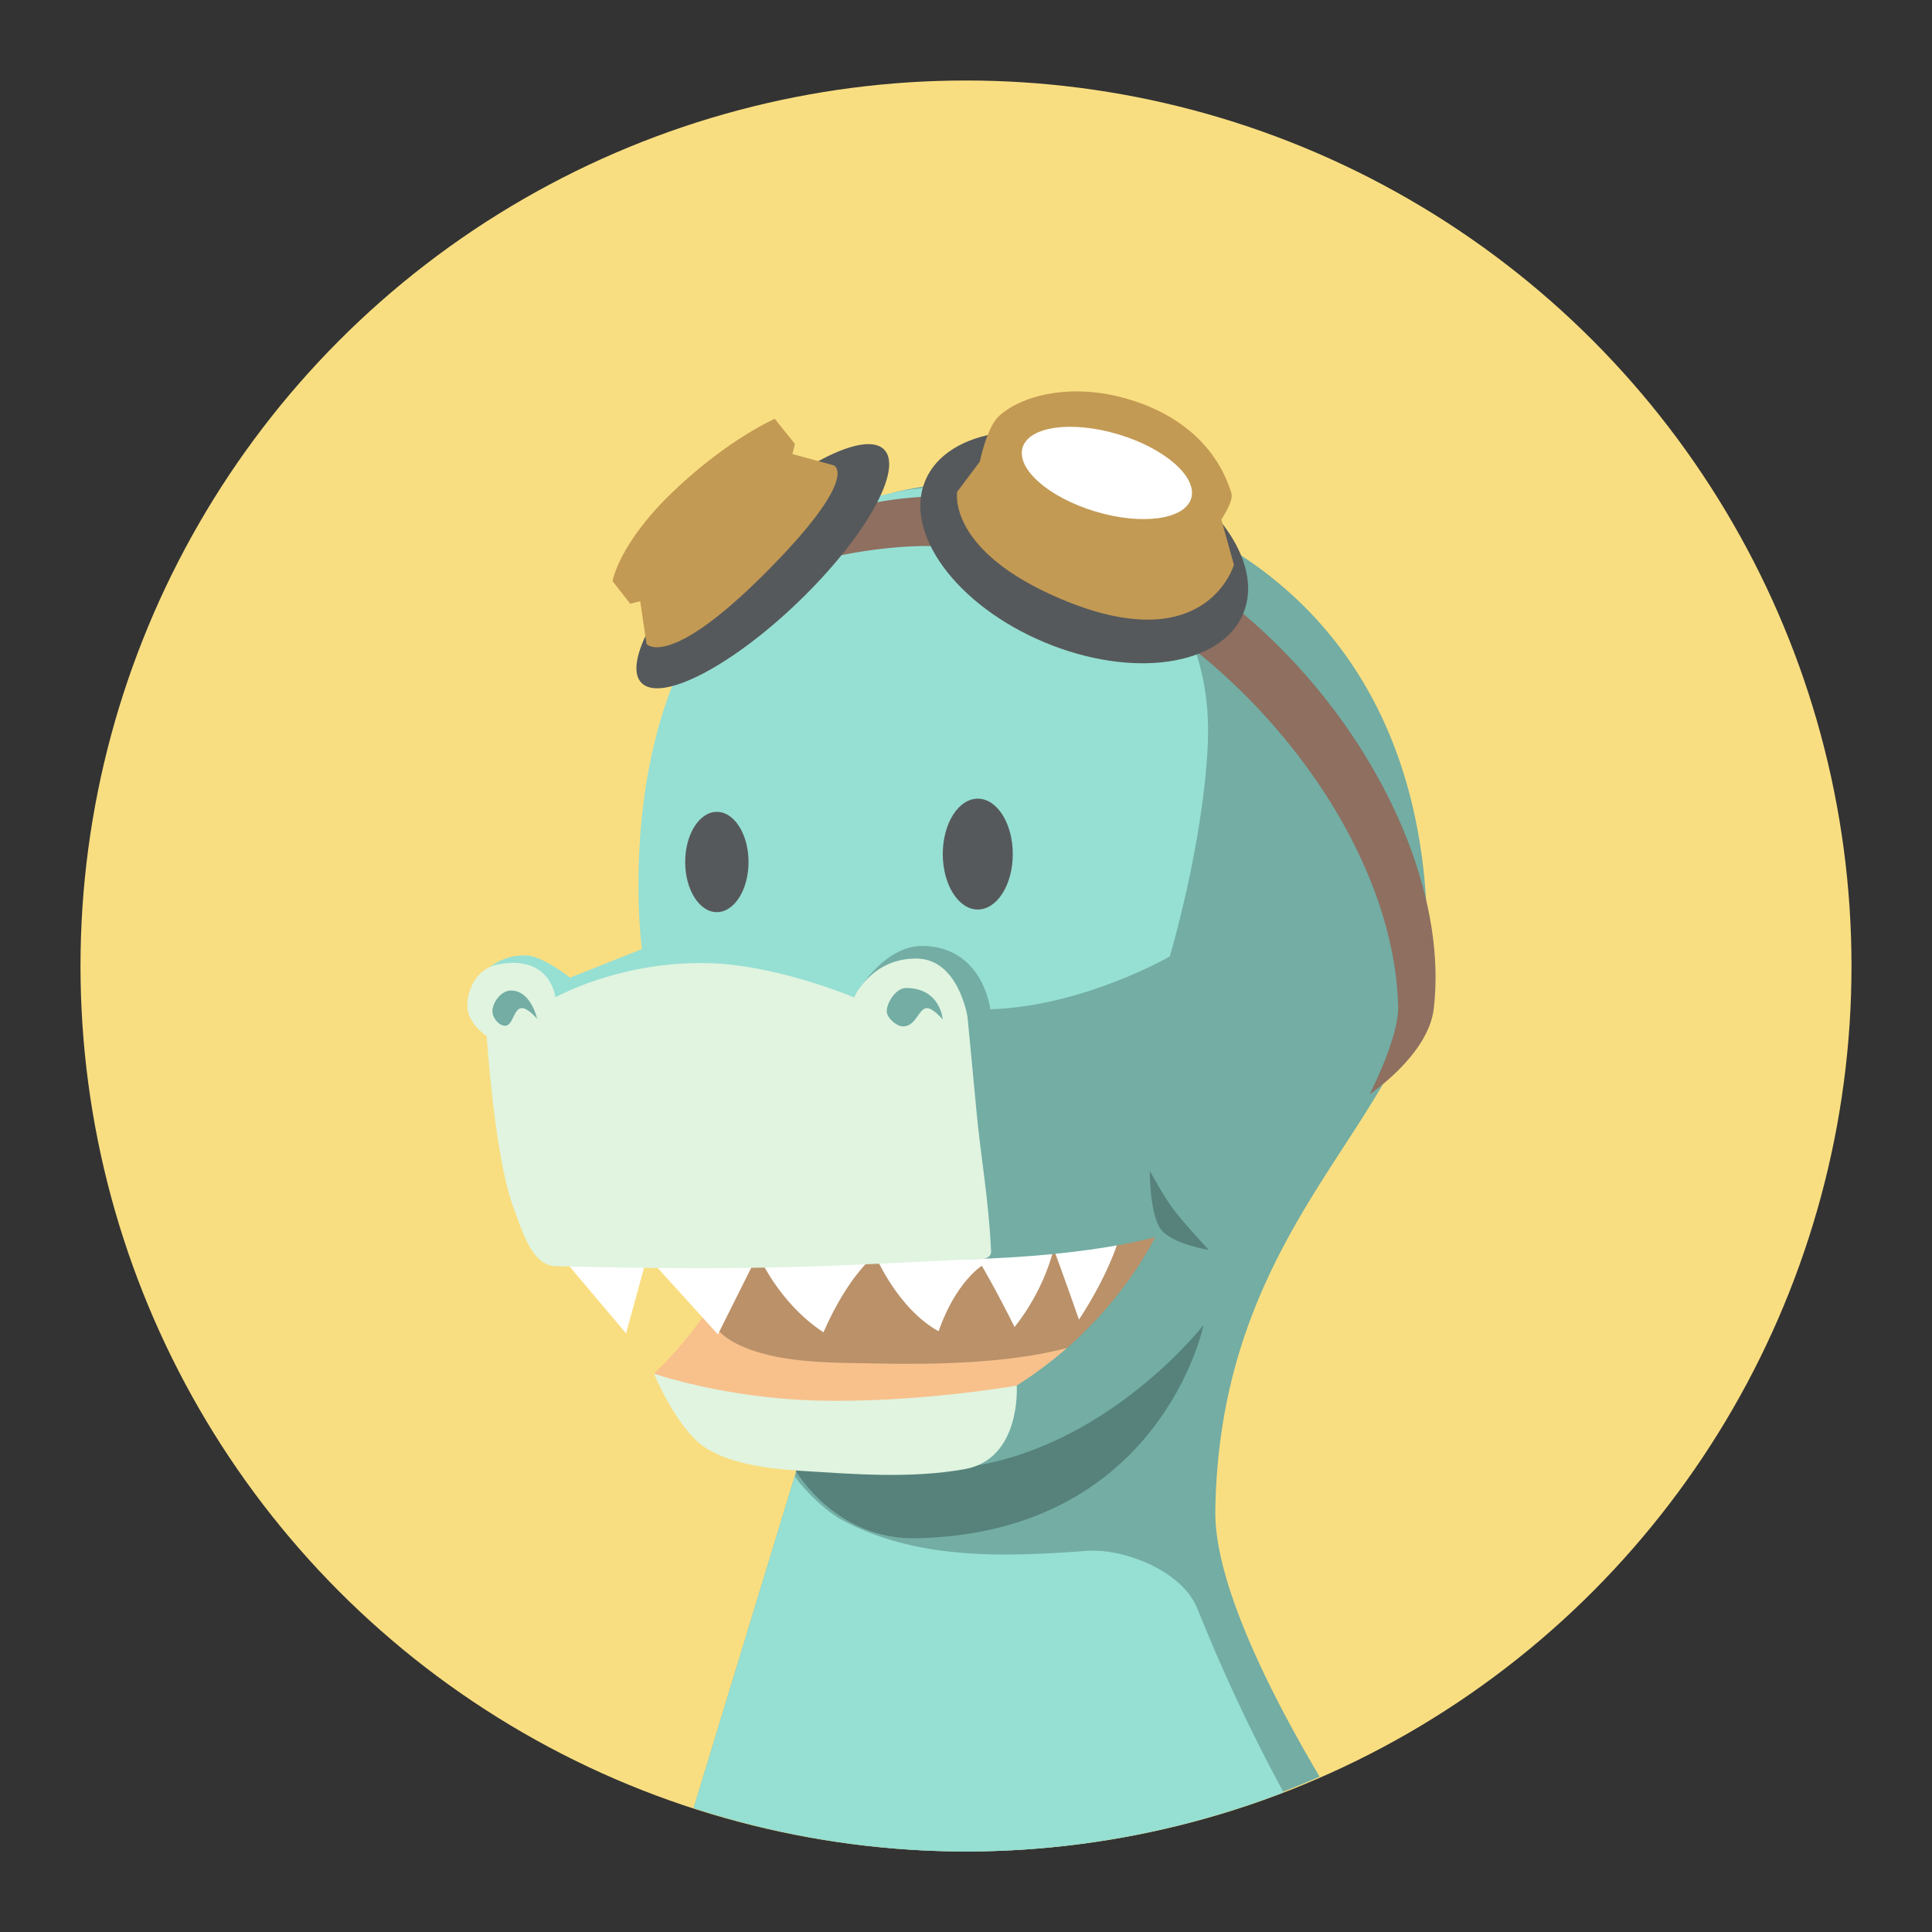 <svg xmlns="http://www.w3.org/2000/svg" width="192" height="192"><rect width="100%" height="100%" fill="#333333" stroke="none"/><circle cx="96" cy="96" r="88" opacity=".63" style="fill:#f9de81;opacity:1"/><path d="M98.182 47.895c-3.448-.008-6.666.374-9.451 1.07 0 0-12.65 37.368-13.95 53.713s5.046 41.248 5.046 41.248l-10.895 35.758A88 88 0 0 0 96 184.001a88 88 0 0 0 35.139-7.436c-4.843-8.181-10.457-19.237-10.36-26.406.407-29.673 20.947-39.39 21.069-56.088.255-34.73-25.047-46.135-43.666-46.176z" style="fill:#73ada4"/><path d="M101.04 137.69c9.961-6.25 13.947-15.134 13.947-15.134s-21.979 2.877-41.842 2.82c-3.308 6.78-8.16 11.127-8.16 11.127l13.056 5.935s16.368-.588 22.998-4.748z" style="fill:#f8c18c"/><path d="M79.004 146.05s3.964 6.994 12.066 6.82c24.331-.523 28.538-21.194 28.538-21.194s-8.952 11.556-22.453 13.954c-5.719 1.016-18.151.42-18.151.42z" style="opacity:.25"/><path d="M64.989 136.51s6.901 2.405 16.025 2.67c9.953.29 20.031-1.483 20.031-1.483s.476 7.306-5.193 8.31c-5.406.955-10.991.492-16.47.147-2.94-.185-6.703-.664-9.2-2.225-2.872-1.797-5.193-7.419-5.193-7.419z" style="fill:#e0f4e0"/><path d="M48.682 96.105s1.45-1.262 3.672-1.154c1.61.078 4.302 2.203 4.302 2.203l7.134-2.833s-5.204-38.639 24.94-45.356c13.053-2.909 32.25 5.279 31.296 25.107-.48 10-3.777 20.984-3.777 20.984s-8.554 4.948-17.836 5.246c0 0-.67-6.048-6.505-6.295-4.228-.179-7.037 5.11-7.037 5.11l-12.058 8.11z" style="fill:#96dfd3"/><path d="M114.99 122.56s-21.978 2.878-41.842 2.82c-.966 1.98-2.06 3.723-3.13 5.24.873 1.17 1.728 2.177 3.105 2.881 3.982 2.039 9.527 1.908 14 2 5.556.115 12.995.02 18.926-1.543h.002c6.313-5.546 8.94-11.398 8.94-11.398z" style="opacity:.25"/><path d="m55.397 124.43 6.82 8.079 2.098-7.66 7.03 7.765 3.987-7.974s1.979 4.796 6.504 7.764c2.546-5.829 5.141-7.66 5.141-7.66s2.187 5.27 6.296 7.555c1.732-4.935 4.301-6.505 4.301-6.505s1.4 2.364 3.253 6.085c3.048-3.824 3.882-7.764 3.882-7.764s.847 2.25 2.518 7.03c2.84-4.352 3.777-7.45 3.777-7.45z" style="fill:#fff"/><path d="M93.499 125.19c14.496-.116 21.597-2.336 21.597-2.336l-.315-8.288-18.36.839s-3.119 3.784-2.922 9.785z" style="fill:#73ada4"/><path d="M51.042 120.04c.841 2.22 1.78 5.725 4.155 5.787 21.053.547 29.078-.12 40.7-.655 1-.047 2.642.184 2.596-.816-.242-5.247-1.042-9.461-1.454-13.96-.285-3.117-.89-9.348-.89-9.348s-.882-5.741-5.045-5.787c-4.52-.05-6.231 3.858-6.231 3.858s-7.835-3.333-14.838-3.413c-8.69-.1-14.838 3.413-14.838 3.413s-.455-4.33-5.787-3.264c-1.853.37-2.983 2.264-2.968 4.154.015 1.714 1.93 2.968 1.93 2.968s.768 12.042 2.67 17.063z" style="fill:#e0f4e0"/><ellipse cx="71.24" cy="85.665" rx="3.148" ry="4.984" style="fill:#56595b;paint-order:stroke fill markers;stroke-width:.975"/><ellipse cx="97.171" cy="84.878" rx="3.479" ry="5.508" style="fill:#56595b;paint-order:stroke fill markers;stroke-width:1.077"/><path d="M114.26 116.35s-.014 4.438 1.154 5.875c1.169 1.437 4.721 1.994 4.721 1.994s-2.596-2.768-3.567-4.092-2.308-3.777-2.308-3.777z" style="opacity:.25"/><path d="m78.98 146.7-10.049 32.982a88 88 0 0 0 27.068 4.316 88 88 0 0 0 31.566-5.873c-2.672-4.903-5.64-10.962-8.566-18.252-1.542-3.84-7.426-6.016-11-5.75-8.416.628-16.998.897-24.418-3.125-1.42-.769-3.668-2.889-4.602-4.298z" style="fill:#96dfd3"/><path d="M48.938 100.5c.002-.915.897-2.054 1.813-2.063 2.032-.019 2.625 2.813 2.625 2.813s-.937-1.133-1.563-1.063c-.791.09-.83 1.764-1.625 1.75-.635-.01-1.252-.802-1.25-1.437zM88.125 100.5c.002-.915.96-2.307 1.875-2.313 3.47-.019 3.688 3.126 3.688 3.126s-1-1.196-1.626-1.126c-.79.09-1.079 1.889-2.374 1.813-.634-.037-1.565-.865-1.563-1.5z" style="fill:#73ada4"/><path d="M136.12 108.74s2.895-5.625 2.828-8.662c-.454-20.636-23.172-44.773-44.9-45.785-12.835-.598-25.634 6.01-25.634 6.01L70.712 55s12.095-5.406 21.744-5.657c29.508-.767 52.494 30.211 50.028 50.912-.549 4.61-6.364 8.485-6.364 8.485z" style="fill:#8e6f60"/><ellipse cx="11.839" cy="93.205" rx="16.727" ry="5.006" style="fill:#56595b;paint-order:stroke fill markers;stroke-width:1.126" transform="matrix(.719 -.695 .722 .692 0 0)"/><path d="m78.75 45.125 4.125 1.125S85.603 47.39 76 57s-11.75 7-11.75 7l-.625-4.25-1 .25-1.75-2.25s.608-3.763 6.125-9c5.47-5.192 10-7.125 10-7.125l2 2.5z" style="fill:#c39a54"/><ellipse cx="120.39" cy="8.535" rx="17.125" ry="10.25" style="fill:#56595b;paint-order:stroke fill markers" transform="rotate(22.722)"/><path d="M97.375 45.875s.687-3.391 1.875-4.5c2.348-2.19 7.894-3.63 14.25-1.25 3.918 1.467 7.446 4.27 8.875 8.875.255.82-1 2.625-1 2.625l1.25 4.5s-2.725 9.55-17.25 3.375c-11.315-4.811-10.25-10.625-10.25-10.625z" style="fill:#c39a54"/><ellipse cx="118.88" cy="13.3" rx="8.75" ry="4" style="fill:#fff;paint-order:stroke fill markers" transform="rotate(16.752)"/></svg>